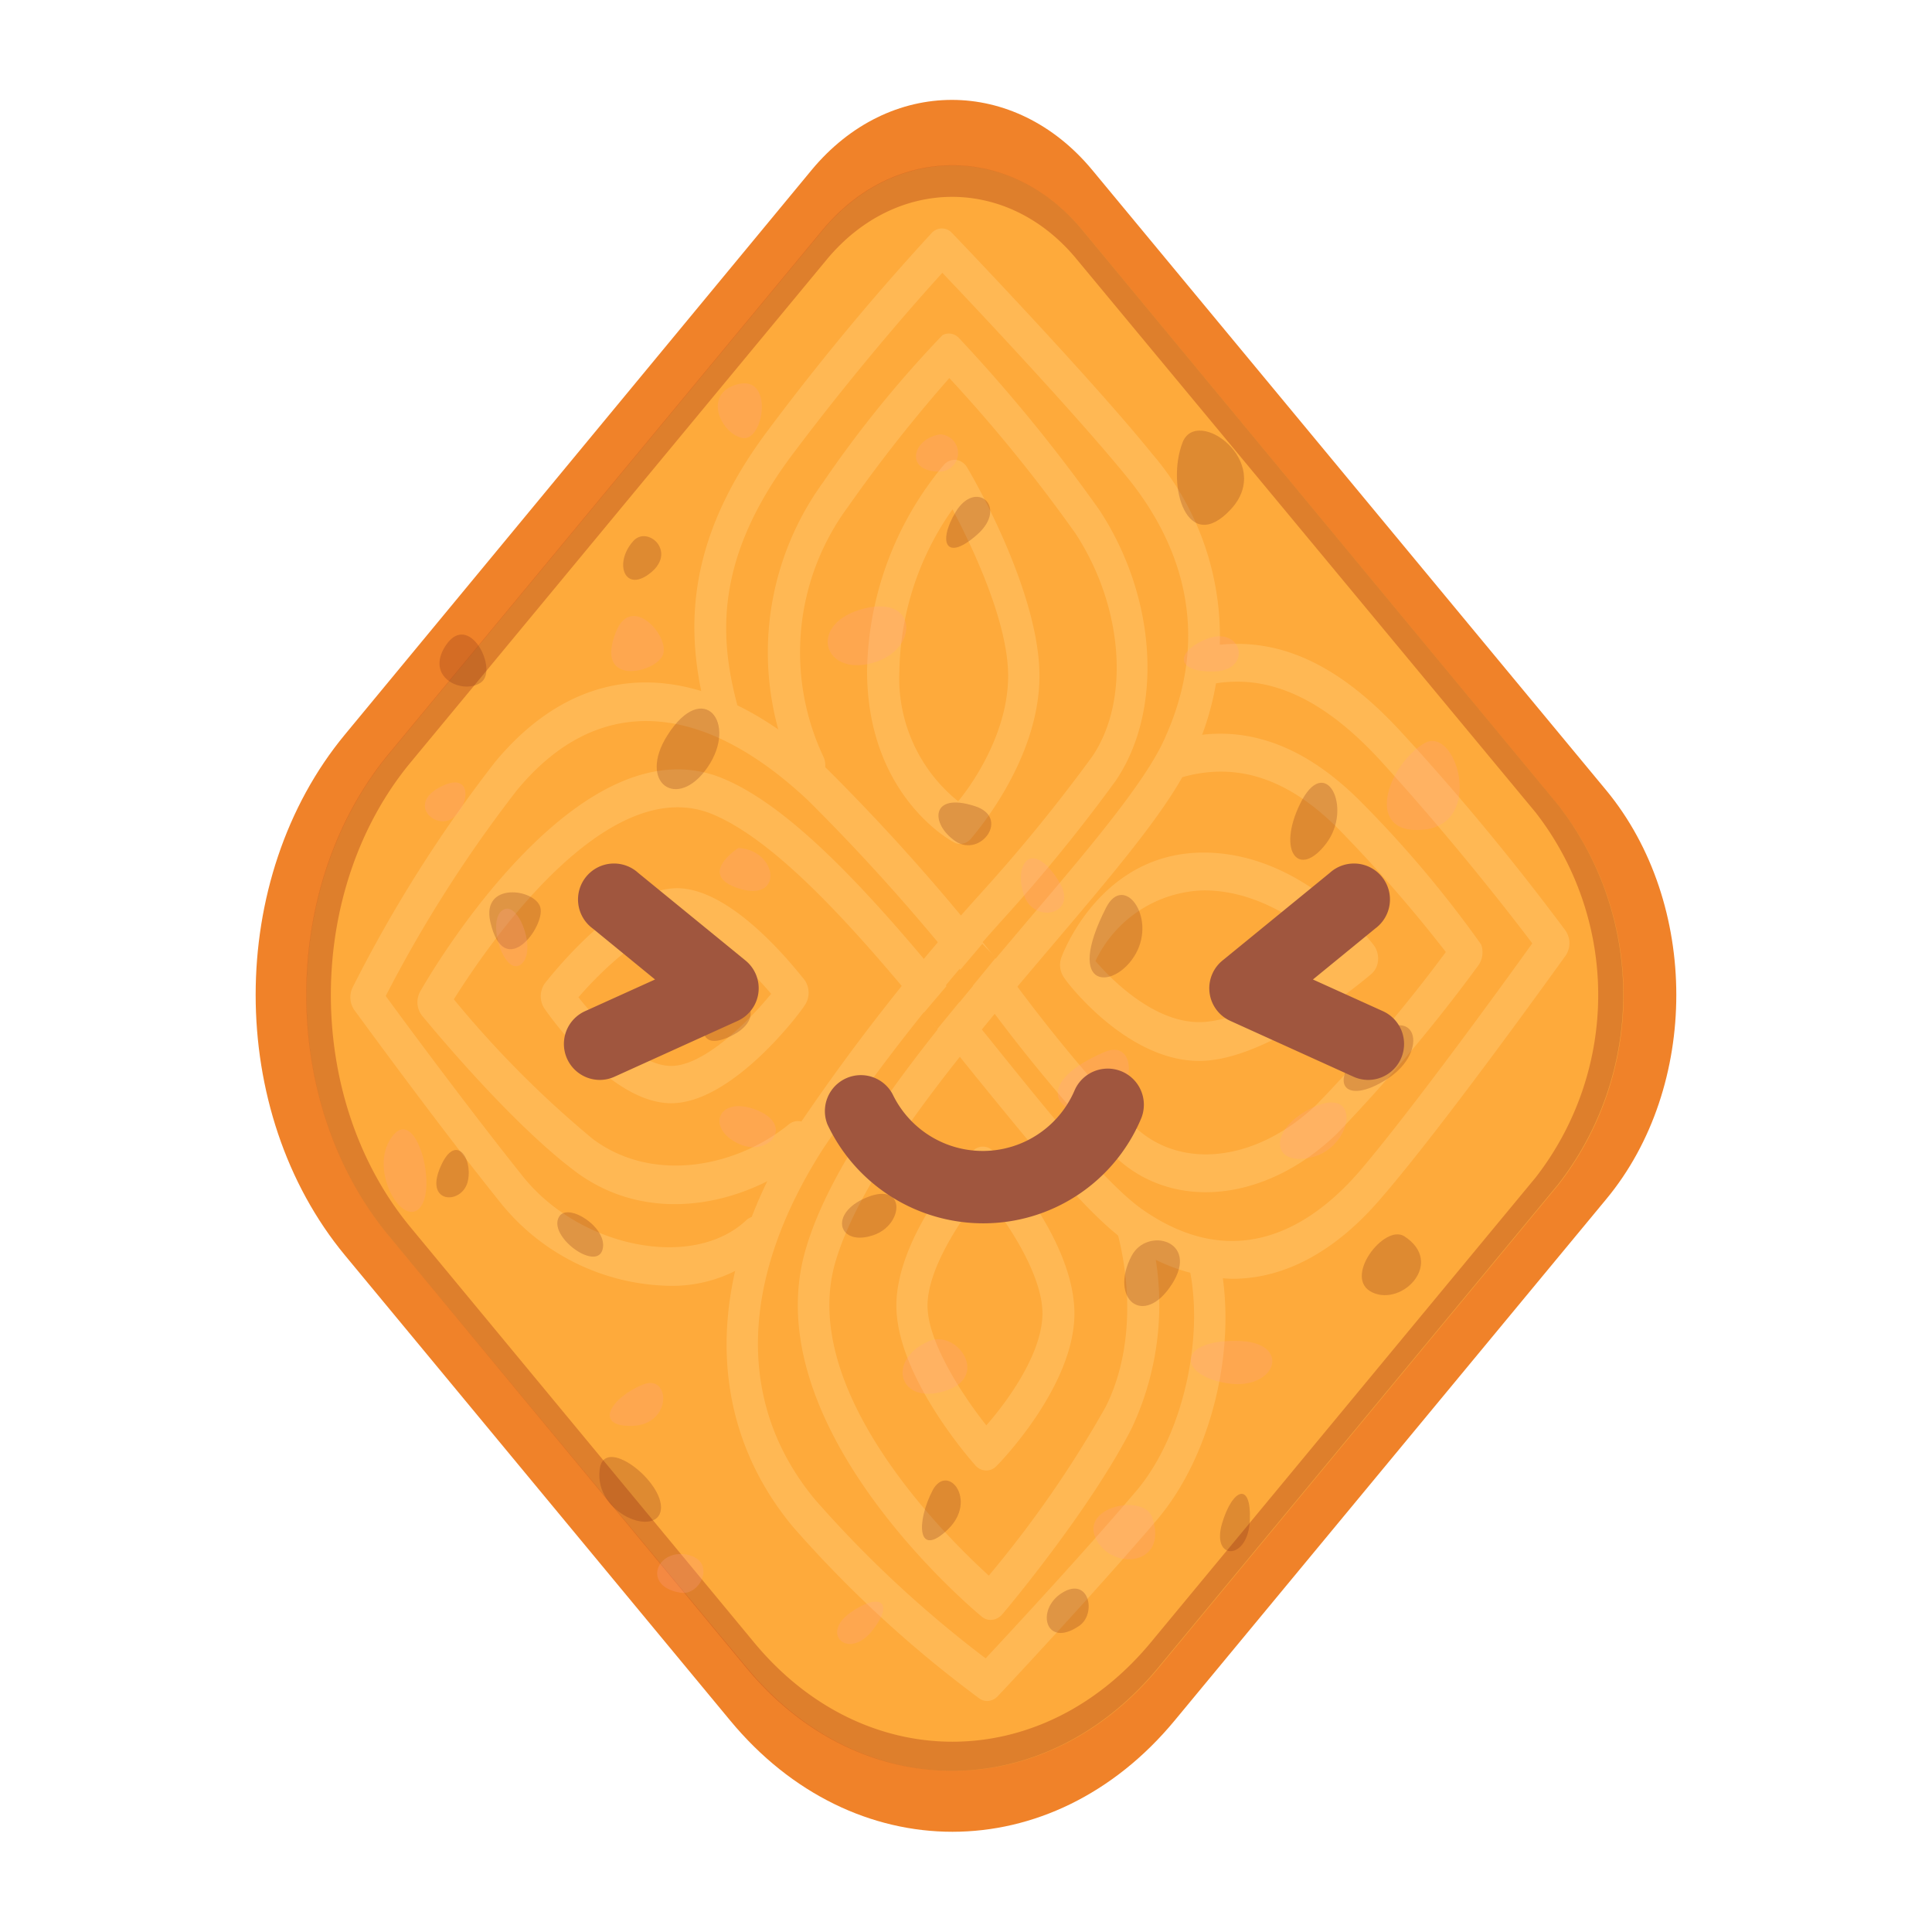 <svg viewBox="0 0 116 116" xmlns="http://www.w3.org/2000/svg"><path d="m96.44 72-25.91 31.3c-7.37 8.91-19.32 8.91-26.69 0l-23.12-27.92c-7.16-8.64-7.16-22.65 0-31.29l28-33.87c4.66-5.63 12.21-5.63 16.87 0l30.85 37.23c5.61 6.79 5.61 17.79 0 24.55z" fill="#f08229"/><path d="m93.57 71.13-24 29c-6.83 8.26-17.9 8.26-24.73 0l-21.46-25.89c-6.64-8-6.64-21 0-29l26-31.4c4.31-5.21 11.32-5.21 15.63 0l28.56 34.51a18.55 18.55 0 0 1 0 22.78z" fill="#feaa3b"/><g fill="#ffb854"><path d="m57.65 50.67a.75.75 0 0 1 -.38-.1c-.22-.11-5.21-2.85-5.21-10.3a19.76 19.76 0 0 1 4.62-12.37.88.88 0 0 1 .73-.29.93.93 0 0 1 .67.48c.18.29 4.33 7.35 4.33 12.49s-4 9.62-4.13 9.8a.88.88 0 0 1 -.63.29zm-.46-20.09a17.34 17.34 0 0 0 -3.19 9.69 9.49 9.49 0 0 0 3.53 7.84c1-1.21 3-4.24 3-7.53s-2.22-7.88-3.34-10z"/><path d="m59.28 102.13a.82.82 0 0 1 -.49-.16 71 71 0 0 1 -11.2-10.32c-5.42-6.55-5.28-15.35.41-24.14a126.27 126.27 0 0 1 11-14 99.43 99.43 0 0 0 6.58-8.09c2.29-3.37 1.86-9-1-13.38a91.9 91.9 0 0 0 -7.58-9.34 89.21 89.21 0 0 0 -6.07 7.71 14.7 14.7 0 0 0 -1.47 15.07 1.26 1.26 0 0 1 -.46 1.52.87.87 0 0 1 -1.27-.49 17.37 17.37 0 0 1 1.71-17.58 68.44 68.44 0 0 1 7.15-8.81.82.82 0 0 1 1 .19 97.19 97.19 0 0 1 8.41 10.3c3.44 5.22 3.87 12 1 16.25a98.91 98.91 0 0 1 -6.74 8.29 126.7 126.7 0 0 0 -10.8 13.76c-5.08 7.9-5.27 15.4-.53 21.12a68.88 68.88 0 0 0 10.25 9.54c1.48-1.59 5.82-6.26 9-10 3-3.5 4.24-9.84 3.09-14-.21-.79 1.76-1.15 2 .28 1 5-.47 11.48-3.81 15.41-3.88 4.55-9.51 10.54-9.57 10.6a.89.89 0 0 1 -.61.27z"/><path d="m59.47 97.26a.8.8 0 0 1 -.53-.2c-.56-.46-13.62-11.41-10.58-22 1.77-6.15 8-13.46 13.45-19.91 3.49-4.1 6.78-8 8-10.55 3.26-6.91.7-12.39-2-15.78-3-3.72-9.23-10.34-11.23-12.44-1.42 1.56-5.13 5.74-9.07 11-4.77 6.41-4.31 11.22-3.1 15.46a1.2 1.2 0 0 1 -.59 1.45.91.91 0 0 1 -1.2-.71c-1.33-4.67-2-10.43 3.48-17.73a149.84 149.84 0 0 1 9.83-11.85.82.82 0 0 1 1.24 0c.34.35 8.36 8.73 12 13.24a16.82 16.82 0 0 1 2.3 18.5c-1.35 2.85-4.58 6.65-8.32 11.06-5.32 6.27-11.36 13.38-13 19-2.23 7.75 6.72 16.53 9.22 18.8a67 67 0 0 0 7-10.1c1.82-3.59 1.57-8.23.31-11.83-.3-.86 2-.48 2.4 1.42a17.43 17.43 0 0 1 -1.1 11.6c-2.47 4.89-7.59 11-7.8 11.23a.91.91 0 0 1 -.71.34z"/><path d="m59.21 88.29a.87.87 0 0 1 -.65-.31c-.48-.54-4.74-5.47-4.74-9.59s4.09-8.74 4.56-9.25a.83.83 0 0 1 1.27 0c.49.54 4.86 5.37 4.86 9.73s-4.51 9-4.7 9.17a.82.82 0 0 1 -.6.25zm-.21-16.72c-1.29 1.61-3.31 4.59-3.31 6.82s2.18 5.49 3.53 7.19c1.32-1.5 3.37-4.36 3.37-6.72s-2.18-5.61-3.59-7.29z"/><path d="m72 63.7c-4.37 0-8-4.78-8.11-5a1.32 1.32 0 0 1 -.16-1.22c.09-.25 2.36-6.29 8.53-6.29 6 0 10.06 5.36 10.24 5.58a1.38 1.38 0 0 1 .24.89 1.2 1.2 0 0 1 -.39.81c-.27.22-6.11 5.23-10.35 5.23zm-6.23-6c1 1.16 3.51 3.67 6.23 3.67s6.52-2.66 8.28-4c-1.36-1.4-4.32-3.91-8-3.91a7.41 7.41 0 0 0 -6.53 4.29z"/><path d="m40.11 77.2a13.32 13.32 0 0 1 -10.07-5c-3.77-4.69-8.72-11.5-8.77-11.56a1.36 1.36 0 0 1 -.1-1.35 82.87 82.87 0 0 1 8.54-13.52c5.42-6.55 12.7-6.38 20 .45a124.47 124.47 0 0 1 11.6 13.32 96.71 96.71 0 0 0 6.7 8c2.79 2.77 7.44 2.24 11.07-1.25a92 92 0 0 0 7.73-9.13 85.36 85.36 0 0 0 -6.39-7.33c-3.1-3.14-6.26-4.15-9.66-3.1a.94.94 0 0 1 -1.15-.82 1.19 1.19 0 0 1 .68-1.39c4-1.24 7.79 0 11.35 3.55a67.45 67.45 0 0 1 7.29 8.64 1.37 1.37 0 0 1 -.15 1.23 100.09 100.09 0 0 1 -8.52 10.14c-4.32 4.16-10 4.67-13.45 1.23a99.92 99.92 0 0 1 -6.87-8.15 121.93 121.93 0 0 0 -11.41-13.09c-6.53-6.14-12.74-6.37-17.48-.64a79.52 79.52 0 0 0 -7.89 12.37c1.31 1.8 5.17 7 8.24 10.84 3.44 4.29 10.2 5.62 13.39 2.64a.83.83 0 0 1 1.32.2 1.31 1.31 0 0 1 -.17 1.61 8.41 8.41 0 0 1 -5.83 2.11z"/><path d="m74 76.78a11.05 11.05 0 0 1 -6.27-2.15c-2.35-1.63-5.51-5.53-9.15-10-5.21-6.48-11.1-13.77-15.77-15.73-6.41-2.7-13.68 8.1-15.56 11.1a61.67 61.67 0 0 0 8.36 8.4c3.68 2.72 8.69 1.61 11.75-.89a.84.84 0 0 1 1.31.3 1.3 1.3 0 0 1 -.25 1.59c-3.45 2.82-9.23 4.33-13.79 1-4.05-3-9.08-9.17-9.3-9.43a1.32 1.32 0 0 1 -.1-1.44c.38-.68 9.45-16.46 18.2-12.78 5.09 2.12 11.14 9.62 16.48 16.25 3.4 4.22 6.61 8.19 8.74 9.66 5.71 3.94 10.26.85 13.06-2.43 3.08-3.63 8.56-11.17 10.29-13.59-1.3-1.72-4.76-6.19-9.14-11-4.73-5.15-8.36-5-10.67-4.45-.52.12-.88-2.12-.37-2.24 4.31-1 8.22.55 12.31 5a149.62 149.62 0 0 1 9.87 11.93 1.34 1.34 0 0 1 0 1.5c-.3.41-7.23 10.1-11 14.47-2.76 3.27-5.85 4.93-9 4.93z"/><path d="m40.3 66.24c-3.69 0-7.44-5.44-7.6-5.67a1.34 1.34 0 0 1 0-1.51c.46-.59 4.54-5.73 7.95-5.73s7.23 5 7.66 5.51a1.34 1.34 0 0 1 0 1.53c-.4.63-4.41 5.87-8.01 5.87zm-5.57-6.36c1.27 1.59 3.61 4.12 5.57 4.12s4.64-2.66 6-4.33c-1.33-1.57-3.8-4-5.64-4s-4.52 2.58-5.93 4.21z"/></g><path d="m93.57 48.35-28.57-34.52c-4.31-5.21-11.32-5.21-15.63 0l-26 31.4c-6.64 8-6.64 21 0 29l21.44 25.9c6.83 8.26 17.9 8.26 24.73 0l24-29a18.55 18.55 0 0 0 .03-22.78zm-1.37 22.35-23.11 27.92c-6.58 7.94-17.23 7.94-23.81 0l-20.63-24.93c-6.38-7.7-6.38-20.2 0-27.91l25-30.21c4.16-5 10.89-5 15 0l27.55 33.21a17.86 17.86 0 0 1 0 21.92z" fill="#800000" opacity=".25"/><path d="m58.98 56.67-3.52 4.15.81.97 3.52-4.29z" fill="#feaa3b"/><g fill="#802a15" opacity=".25"><path d="m36 88.26c.22-2.18 3.9.73 3.68 2.39s-3.98.27-3.68-2.39z"/><path d="m33.57 73.05c.54-.9 3 .71 2.6 2s-3.3-.84-2.6-2z"/><path d="m56 89.47c.91-1.67 2.73.62.9 2.37s-1.9-.44-.9-2.37z"/><path d="m73.37 91.48c-.65 2.25 1.56 2.22 1.67-.17s-1.04-1.96-1.67.17z"/><path d="m64.78 97.63c1.08-.71.62-3-1-2s-1.02 3.37 1 2z"/><path d="m67.94 75.41c.92-1.77 4.11-.93 2.42 1.7s-3.78.89-2.42-1.7z"/><path d="m52.47 74.15c1.8-.63 1.94-3.22-.42-2.26s-1.7 3.01.42 2.26z"/><path d="m42.44 60.34c1.93-1.54 4 .64 1.44 1.87s-1.44-1.87-1.44-1.87z"/><path d="m26.38 70.22c.89-2.27 2-.8 1.72.65s-2.55 1.46-1.72-.65z"/><path d="m26.76 38.76c1.41-2.13 3.21 1.5 2.1 2.23s-3.36-.32-2.1-2.23z"/><path d="m29.44 55.35c-.55-2.42 2.67-2 3-.88s-2.17 4.53-3 .88z"/><path d="m40.09 44.12c2.15-3.35 4.22-.72 2.4 1.94s-4.25.94-2.4-1.94z"/><path d="m38 32.51c.84-1 2.65.57 1.09 1.86s-2.26-.52-1.09-1.86z"/><path d="m58.53 48.4c2.15.69.34 3.12-1.16 2.11s-1.54-2.98 1.16-2.11z"/><path d="m57.38 30.74c1.2-2 3.19-.32 1.29 1.36s-2.37.43-1.29-1.36z"/><path d="m71 26.57c.86-2.22 5.52 1.17 2.91 4s-3.91-1.38-2.91-4z"/><path d="m66.42 54.48c1.07-2.06 3 .57 1.78 2.77s-4.38 2.3-1.78-2.77z"/><path d="m78.05 48.28c1.52-3.14 3.21.21 1.58 2.36s-2.97.5-1.58-2.36z"/><path d="m82.31 62.43c2.67-2.36 3.61.64 1 2.34s-3.86.23-1-2.34z"/><path d="m84.32 74.23c2.43 1.57-.1 4.22-1.92 3.37s.72-4.15 1.92-3.37z"/></g><g fill="#ffa08a" opacity=".25"><path d="m23.65 68.11c1.4-1.55 2.63 3.3 1.53 4.44s-3.18-2.55-1.53-4.44z"/><path d="m30.31 54.58c.92-.32 1.95 2.67.93 3.35s-2.13-2.93-.93-3.35z"/><path d="m38.61 83.13c1.64-.67 1.78 2.4-.63 2.48s-1.28-1.72.63-2.48z"/><path d="m51 96.87c-1.76 1.29 0 2.82 1.4 1s.27-2.23-1.4-1z"/><path d="m40.86 95.63c1.23.2 2.18-1.95.37-2.29s-2.7 1.91-.37 2.29z"/><path d="m55.76 80.53c1.71-.74 3.73 2.17.94 3s-3.46-1.91-.94-3z"/><path d="m44.41 68.7c1.77.77 3.32-1.15 1-2.06s-3.07 1.15-1 2.06z"/><path d="m44.34 50.91c2.36.15 2.72 3.26.07 2.45s-.07-2.45-.07-2.45z"/><path d="m26.29 47.33c2-1.15 2 .81 1 1.71s-2.83-.64-1-1.71z"/><path d="m44.22 23.09c2.28-.67 1.65 3.42.38 3.21s-2.44-2.61-.38-3.21z"/><path d="m37 37.9c.93-2.28 3.21.29 2.81 1.4s-4.19 1.99-2.81-1.4z"/><path d="m51.59 36.62c3.55-1.1 3.69 2.4.78 3.19s-3.84-2.23-.78-3.19z"/><path d="m56.45 26.08a1.12 1.12 0 1 1 -.19 2.23c-1.94-.08-1.46-1.98.19-2.23z"/><path d="m63.56 52.89c1.29 2-1.48 2.67-2.09.83s.47-3.41 2.09-.83z"/><path d="m72.56 38.32c2.06-.71 2.67 2 .24 2s-2.08-1.32-.24-2z"/><path d="m85.51 44.63c1.92-1.12 3.64 4.79 0 5.18s-2.26-3.81 0-5.18z"/><path d="m66.3 63.17c2-.87 2 2.54-.17 3.4s-4.69-1.29.17-3.4z"/><path d="m78.83 66.49c3-1.37 2.39 2.42-.09 3s-2.59-1.74.09-3z"/><path d="m74.23 80.51c3.4 0 2.45 3-.51 2.55s-3.14-2.59.51-2.55z"/><path d="m69.18 91.11c1 2.92-2.44 3.22-3.38 1.28s2.88-2.73 3.38-1.28z"/></g><path d="m82.16 64.84a2.16 2.16 0 0 1 -.89-.19l-7.39-3.35a2.15 2.15 0 0 1 -.48-3.63l6.44-5.26a2.16 2.16 0 1 1 2.73 3.34l-3.74 3.06 4.22 1.91a2.16 2.16 0 0 1 -.89 4.12z" fill="#a0563e"/><path d="m36 64.84a2.16 2.16 0 0 0 .89-.19l7.39-3.35a2.15 2.15 0 0 0 .48-3.63l-6.44-5.26a2.16 2.16 0 1 0 -2.73 3.34l3.74 3.06-4.22 1.91a2.16 2.16 0 0 0 .89 4.12z" fill="#a0563e"/><path d="m59 73.45a10.34 10.34 0 0 1 -9.32-5.94 2.16 2.16 0 0 1 3.91-1.82 6 6 0 0 0 10.92-.2 2.16 2.16 0 1 1 4 1.68 10.27 10.27 0 0 1 -9.51 6.28z" fill="#a0563e"/></svg>